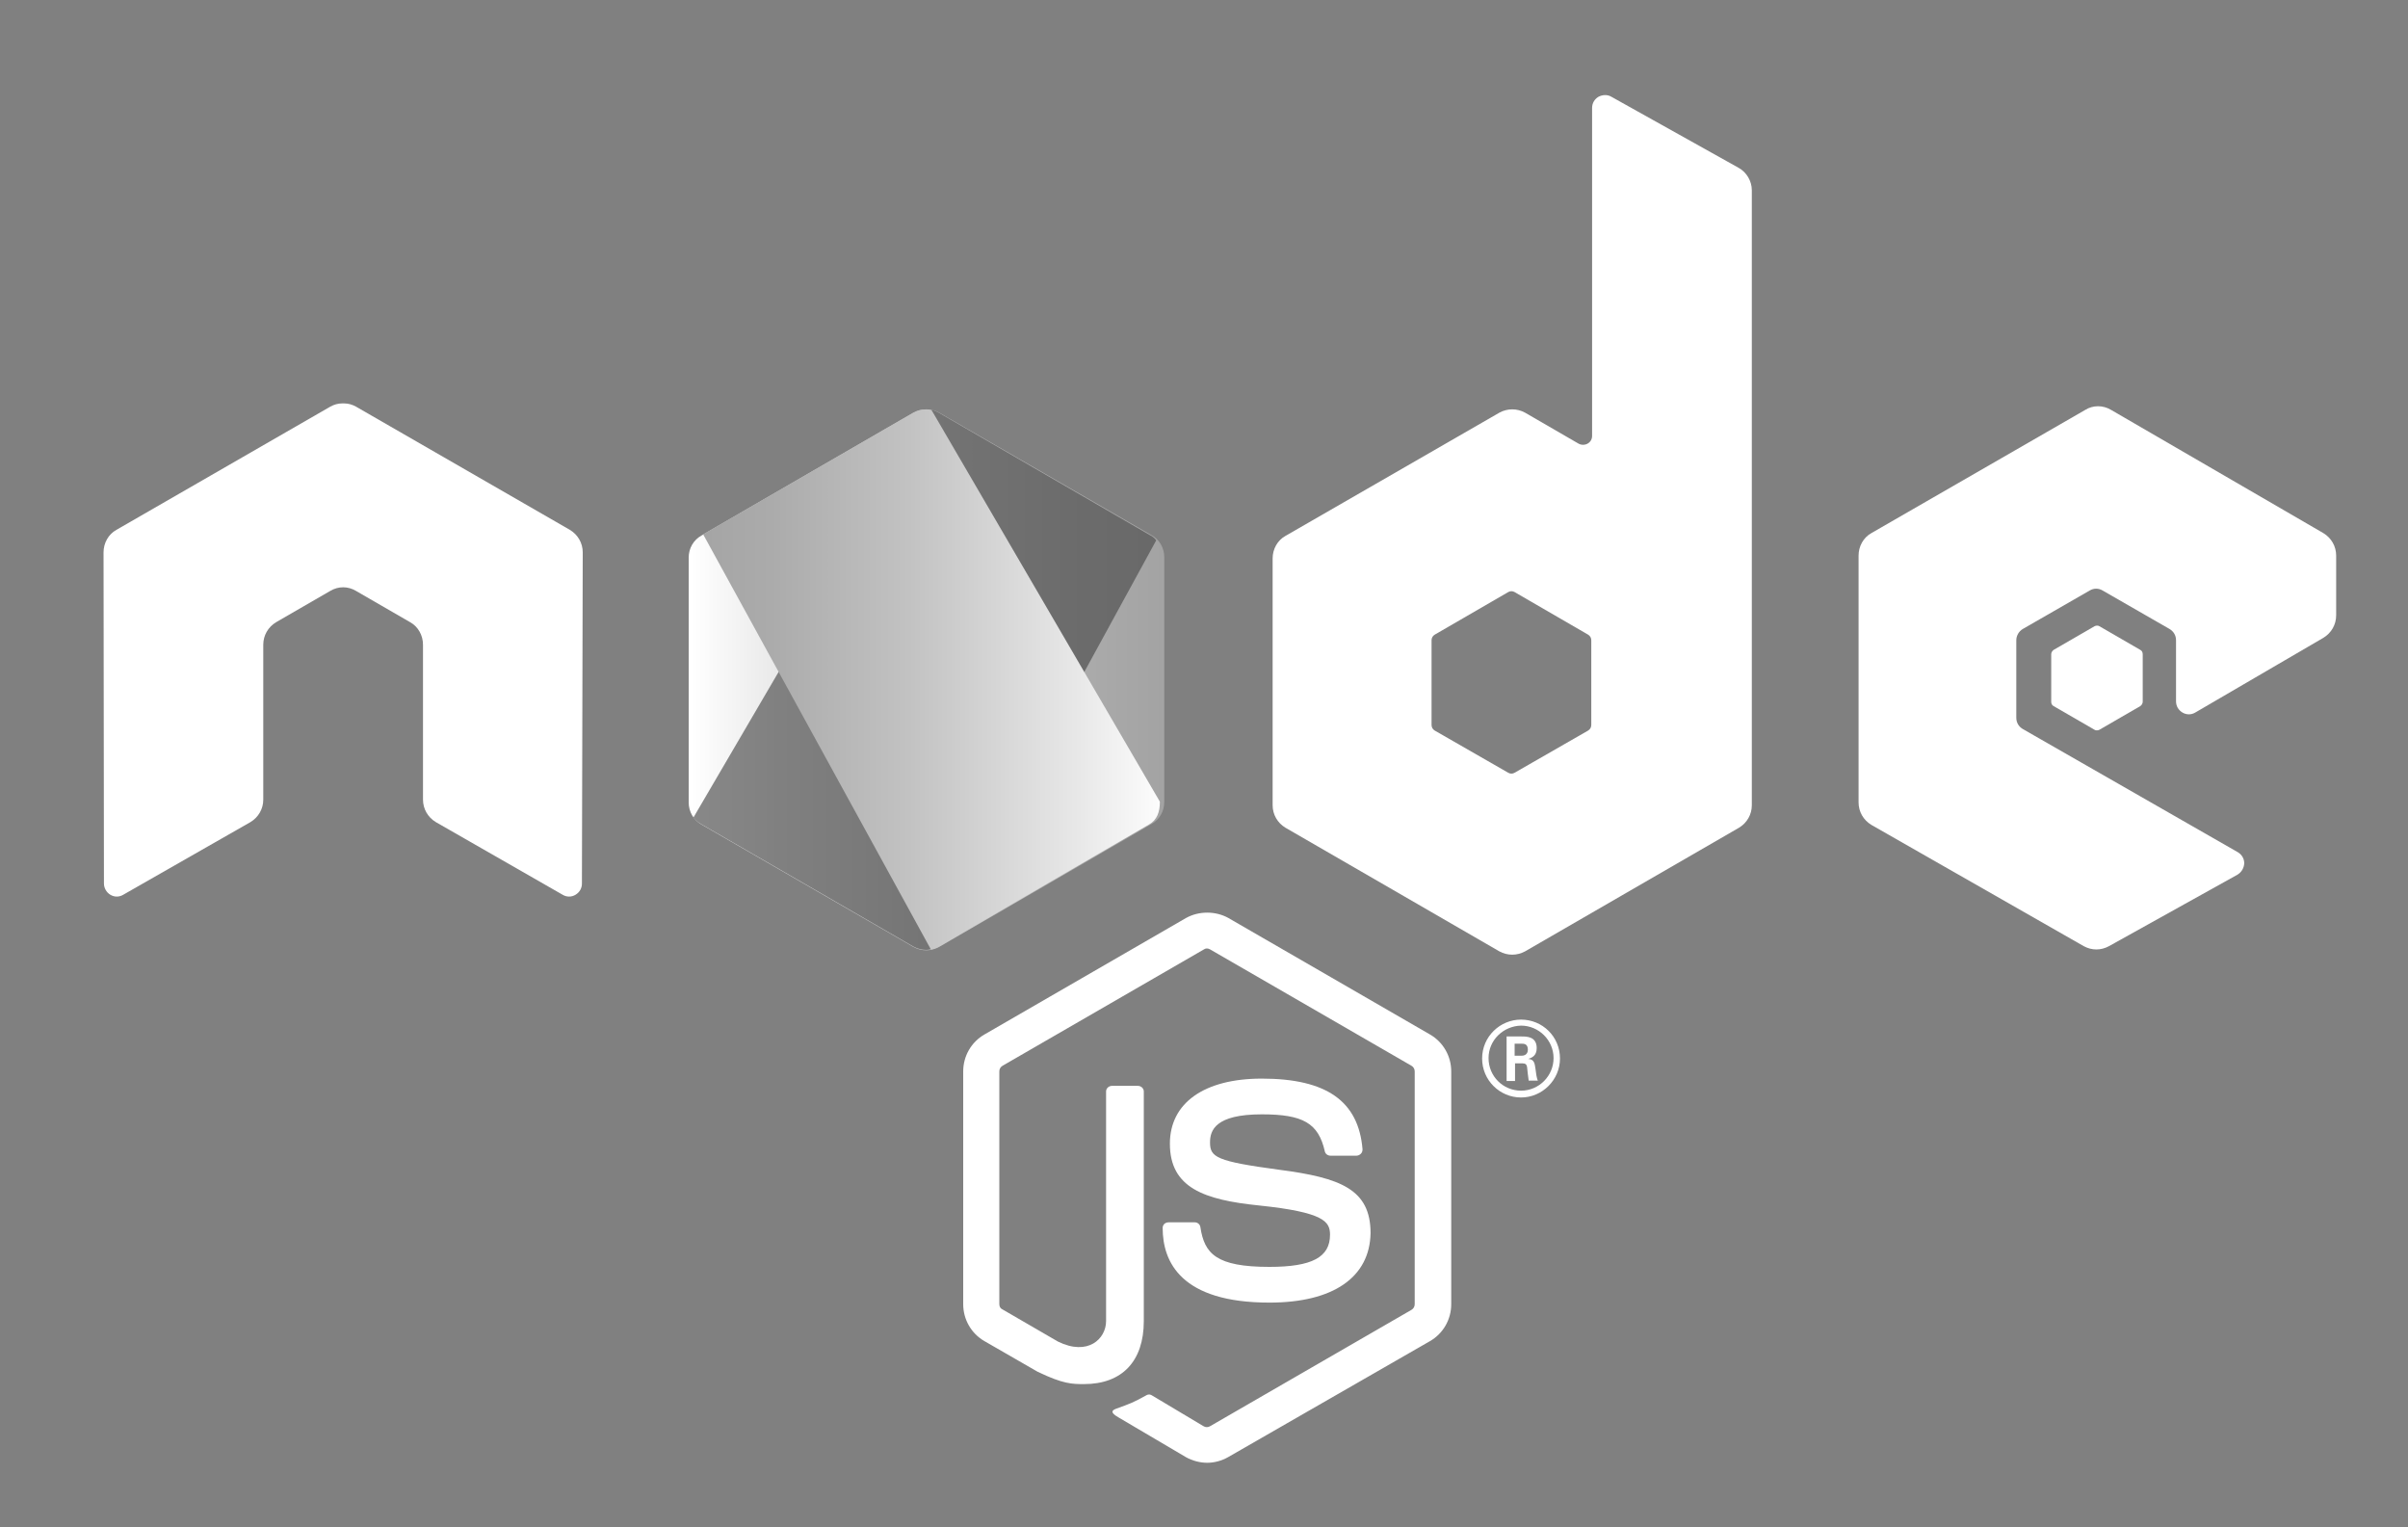 <?xml version="1.0" encoding="utf-8"?>
<!-- Generator: Adobe Illustrator 20.1.0, SVG Export Plug-In . SVG Version: 6.00 Build 0)  -->
<svg version="1.1" id="Layer_1" xmlns="http://www.w3.org/2000/svg" xmlns:xlink="http://www.w3.org/1999/xlink" x="0px" y="0px"
	 viewBox="0 0 600 380.5" style="enable-background:new 0 0 600 380.5;" xml:space="preserve">
<rect x="0" y="0" width="600" height="380.5" fill="#808080" stroke="none"/>
<style type="text/css">
	.st0{fill:#FFFFFF;}
	.st1{fill-rule:evenodd;clip-rule:evenodd;fill:#FFFFFF;}
	.st2{fill-rule:evenodd;clip-rule:evenodd;fill:url(#XMLID_2_);}
	.st3{clip-path:url(#XMLID_4_);}
	.st4{fill:none;}
	.st5{opacity:0.66;fill:#4B4B4B;}
	.st6{fill:url(#SVGID_1_);}
</style>
<g>
	<path class="st0" d="M300.8,364.4c-1.8,0-3.7-0.5-5.3-1.4l-16.8-9.9c-2.5-1.4-1.3-1.9-0.5-2.2c3.3-1.2,4-1.4,7.6-3.4
		c0.4-0.2,0.9-0.1,1.2,0.1l12.9,7.7c0.5,0.3,1.1,0.3,1.6,0l50.2-29c0.5-0.3,0.8-0.8,0.8-1.4v-58c0-0.6-0.3-1.1-0.8-1.4l-50.2-29
		c-0.5-0.3-1.1-0.3-1.5,0l-50.2,29c-0.5,0.3-0.8,0.8-0.8,1.4v58c0,0.6,0.3,1.1,0.8,1.3l13.8,8c7.5,3.7,12-0.7,12-5.1v-57.2
		c0-0.8,0.7-1.4,1.5-1.4h6.4c0.8,0,1.5,0.6,1.5,1.4v57.2c0,10-5.4,15.7-14.9,15.7c-2.9,0-5.2,0-11.6-3.1l-13.2-7.6
		c-3.3-1.9-5.3-5.4-5.3-9.2v-58c0-3.8,2-7.3,5.3-9.2l50.2-29c3.2-1.8,7.4-1.8,10.6,0l50.2,29c3.3,1.9,5.3,5.4,5.3,9.2v58
		c0,3.8-2,7.3-5.3,9.2L306,363C304.4,363.9,302.6,364.4,300.8,364.4z"/>
	<path class="st0" d="M316.3,324.5c-22,0-26.6-10.1-26.6-18.6c0-0.8,0.6-1.4,1.5-1.4h6.5c0.7,0,1.3,0.5,1.4,1.2
		c1,6.6,3.9,9.9,17.2,9.9c10.6,0,15.1-2.4,15.1-8c0-3.2-1.3-5.6-17.7-7.3c-13.7-1.4-22.2-4.4-22.2-15.4c0-10.1,8.5-16.2,22.9-16.2
		c16.1,0,24.1,5.6,25.1,17.6c0,0.4-0.1,0.8-0.4,1.1c-0.3,0.3-0.7,0.5-1.1,0.5h-6.5c-0.7,0-1.3-0.5-1.4-1.1c-1.6-7-5.4-9.2-15.7-9.2
		c-11.6,0-12.9,4-12.9,7c0,3.7,1.6,4.7,17.2,6.8c15.4,2,22.8,4.9,22.8,15.8C341.3,318.2,332.2,324.5,316.3,324.5z"/>
</g>
<g>
	<path class="st0" d="M388.7,263.7c0,5.3-4.4,9.7-9.7,9.7c-5.3,0-9.7-4.3-9.7-9.7c0-5.5,4.5-9.7,9.7-9.7
		C384.3,254,388.7,258.2,388.7,263.7z M370.9,263.6c0,4.5,3.6,8.1,8.1,8.1c4.5,0,8.1-3.7,8.1-8.1c0-4.5-3.7-8.1-8.1-8.1
		C374.6,255.6,370.9,259.1,370.9,263.6z M375.4,258.2h3.7c1.3,0,3.8,0,3.8,2.9c0,2-1.3,2.4-2.1,2.7c1.5,0.1,1.6,1.1,1.8,2.5
		c0.1,0.9,0.3,2.4,0.6,2.9h-2.3c-0.1-0.5-0.4-3.3-0.4-3.4c-0.1-0.6-0.4-0.9-1.1-0.9h-1.9v4.4h-2.1V258.2z M377.4,263h1.7
		c1.4,0,1.6-1,1.6-1.5c0-1.5-1-1.5-1.6-1.5h-1.7V263z"/>
</g>
<path class="st1" d="M145.2,137.6c0-2.3-1.2-4.4-3.2-5.6l-53.3-30.7c-0.9-0.5-1.9-0.8-2.9-0.8c-0.1,0-0.5,0-0.6,0
	c-1,0-2,0.3-2.9,0.8L29,132c-2,1.1-3.2,3.3-3.2,5.6l0.1,82.5c0,1.1,0.6,2.2,1.6,2.8c1,0.6,2.2,0.6,3.2,0l31.7-18.1
	c2-1.2,3.2-3.3,3.2-5.6v-38.6c0-2.3,1.2-4.4,3.2-5.6l13.5-7.8c1-0.6,2.1-0.9,3.2-0.9c1.1,0,2.2,0.3,3.2,0.9l13.5,7.8
	c2,1.1,3.2,3.3,3.2,5.6v38.6c0,2.3,1.2,4.4,3.2,5.6l31.6,18.1c1,0.6,2.2,0.6,3.2,0c1-0.6,1.6-1.6,1.6-2.8L145.2,137.6z"/>
<path class="st1" d="M401.5,24.1c-1-0.6-2.2-0.5-3.2,0c-1,0.6-1.6,1.6-1.6,2.8v81.7c0,0.8-0.4,1.5-1.1,1.9c-0.7,0.4-1.6,0.4-2.3,0
	l-13.3-7.7c-2-1.1-4.4-1.1-6.4,0l-53.3,30.7c-2,1.1-3.2,3.3-3.2,5.6v61.5c0,2.3,1.2,4.4,3.2,5.6l53.3,30.8c2,1.1,4.4,1.1,6.4,0
	l53.3-30.8c2-1.2,3.2-3.3,3.2-5.6V47.4c0-2.3-1.3-4.5-3.3-5.6L401.5,24.1z M396.5,180.6c0,0.6-0.3,1.1-0.8,1.4l-18.3,10.5
	c-0.5,0.3-1.1,0.3-1.6,0L357.5,182c-0.5-0.3-0.8-0.8-0.8-1.4v-21.1c0-0.6,0.3-1.1,0.8-1.4l18.3-10.6c0.5-0.3,1.1-0.3,1.6,0
	l18.3,10.6c0.5,0.3,0.8,0.8,0.8,1.4V180.6z"/>
<g>
	<path class="st1" d="M578.9,158.9c2-1.2,3.2-3.3,3.2-5.6v-14.9c0-2.3-1.2-4.4-3.2-5.6l-52.9-30.7c-2-1.2-4.5-1.2-6.4,0l-53.3,30.7
		c-2,1.1-3.2,3.3-3.2,5.6v61.5c0,2.3,1.2,4.4,3.2,5.6l52.9,30.2c2,1.1,4.3,1.1,6.3,0l32-17.8c1-0.6,1.6-1.6,1.7-2.8
		c0-1.2-0.6-2.2-1.6-2.8L504,181.6c-1-0.6-1.6-1.6-1.6-2.8v-19.3c0-1.1,0.6-2.2,1.6-2.8l16.7-9.6c1-0.6,2.2-0.6,3.2,0l16.7,9.6
		c1,0.6,1.6,1.6,1.6,2.8v15.2c0,1.2,0.6,2.2,1.6,2.8c1,0.6,2.2,0.6,3.2,0L578.9,158.9z"/>
	<path class="st1" d="M521.9,156c0.4-0.2,0.9-0.2,1.2,0l10.2,5.9c0.4,0.2,0.6,0.6,0.6,1.1v11.8c0,0.4-0.2,0.8-0.6,1.1l-10.2,5.9
		c-0.4,0.2-0.9,0.2-1.2,0l-10.2-5.9c-0.4-0.2-0.6-0.6-0.6-1.1V163c0-0.4,0.2-0.8,0.6-1.1L521.9,156z"/>
</g>
<g>
	<linearGradient id="XMLID_2_" gradientUnits="userSpaceOnUse" x1="171.537" y1="169.329" x2="289.998" y2="169.329">
		<stop  offset="5.301339e-03" style="stop-color:#FFFFFF"/>
		<stop  offset="0.194" style="stop-color:#E8E8E8"/>
		<stop  offset="0.542" style="stop-color:#C2C2C2"/>
		<stop  offset="0.824" style="stop-color:#ABABAB"/>
		<stop  offset="1" style="stop-color:#A3A3A3"/>
	</linearGradient>
	<path id="XMLID_67_" class="st2" d="M227.6,102.8c2-1.1,4.4-1.1,6.4,0l52.9,30.5c2,1.1,3.2,3.2,3.2,5.5v61c0,2.3-1.2,4.4-3.2,5.5
		L234,235.9c-2,1.1-4.4,1.1-6.4,0l-52.8-30.5c-2-1.1-3.2-3.2-3.2-5.5v-61c0-2.3,1.2-4.4,3.2-5.5L227.6,102.8z"/>
	<g>
		<defs>
			<path id="XMLID_64_" d="M234,102.8c-2-1.1-4.4-1.1-6.4,0l-52.9,30.5c-2,1.1-3.2,3.2-3.2,5.5v61c0,2.3,1.2,4.4,3.2,5.5l52.9,30.5
				c2,1.1,4.4,1.1,6.4,0l52.8-30.5c2-1.1,3.2-3.2,3.2-5.5v-61c0-2.3-1.2-4.4-3.2-5.5L234,102.8z"/>
		</defs>
		<clipPath id="XMLID_4_">
			<use xlink:href="#XMLID_64_"  style="overflow:visible;"/>
		</clipPath>
		<g class="st3">
			<path class="st4" d="M227.5,102.8l-53,30.5c-2,1.1-3.5,3.2-3.5,5.5v61c0,1.5,0.7,2.9,1.6,4l59.5-101.7
				C230.6,101.7,229,101.9,227.5,102.8z"/>
			<path class="st4" d="M232.6,236.4c0.4-0.1,0.8-0.3,1.2-0.5l52.5-30.5c2-1.1,2.7-3.2,2.7-5.5v-61c0-1.5-0.2-3-1.1-4.1L232.6,236.4
				z"/>
			<path class="st5" d="M286.5,133.3l-52.6-30.5c-0.5-0.3-1.1-0.5-1.7-0.7l-59.5,101.7c0.5,0.6,1.1,1.1,1.8,1.5l52.9,30.5
				c1.6,0.9,3.4,1.1,5.1,0.5l55.6-101.7C287.7,134.1,287.2,133.6,286.5,133.3z"/>
		</g>
		<g class="st3">
			<path class="st4" d="M175.2,132.9l-0.7,0.3c-2,1.1-3.5,3.2-3.5,5.5v61c0,2.3,1.5,4.4,3.4,5.5l53,30.5c1.4,0.8,3.1,1,4.6,0.7
				L175.2,132.9z"/>
			<path class="st4" d="M289,138.8c0-2.3-0.7-4.4-2.7-5.5l-52.5-30.5c-0.5-0.3-1.1-0.5-1.7-0.6l56.9,97.4V138.8z"/>
			<linearGradient id="SVGID_1_" gradientUnits="userSpaceOnUse" x1="170.673" y1="169.242" x2="292.411" y2="169.242">
				<stop  offset="0" style="stop-color:#A3A3A3"/>
				<stop  offset="0.176" style="stop-color:#ABABAB"/>
				<stop  offset="0.458" style="stop-color:#C2C2C2"/>
				<stop  offset="0.806" style="stop-color:#E8E8E8"/>
				<stop  offset="0.995" style="stop-color:#FFFFFF"/>
			</linearGradient>
			<path class="st6" d="M233.8,235.9l52.5-30.5c2-1.1,2.7-3.2,2.7-5.5v-0.2l-56.8-97.4c-1.6-0.5-3.3-0.3-4.8,0.6l-52.2,30.2
				l56.9,103.7C232.7,236.4,233.3,236.2,233.8,235.9z"/>
		</g>
	</g>
</g>
</svg>

